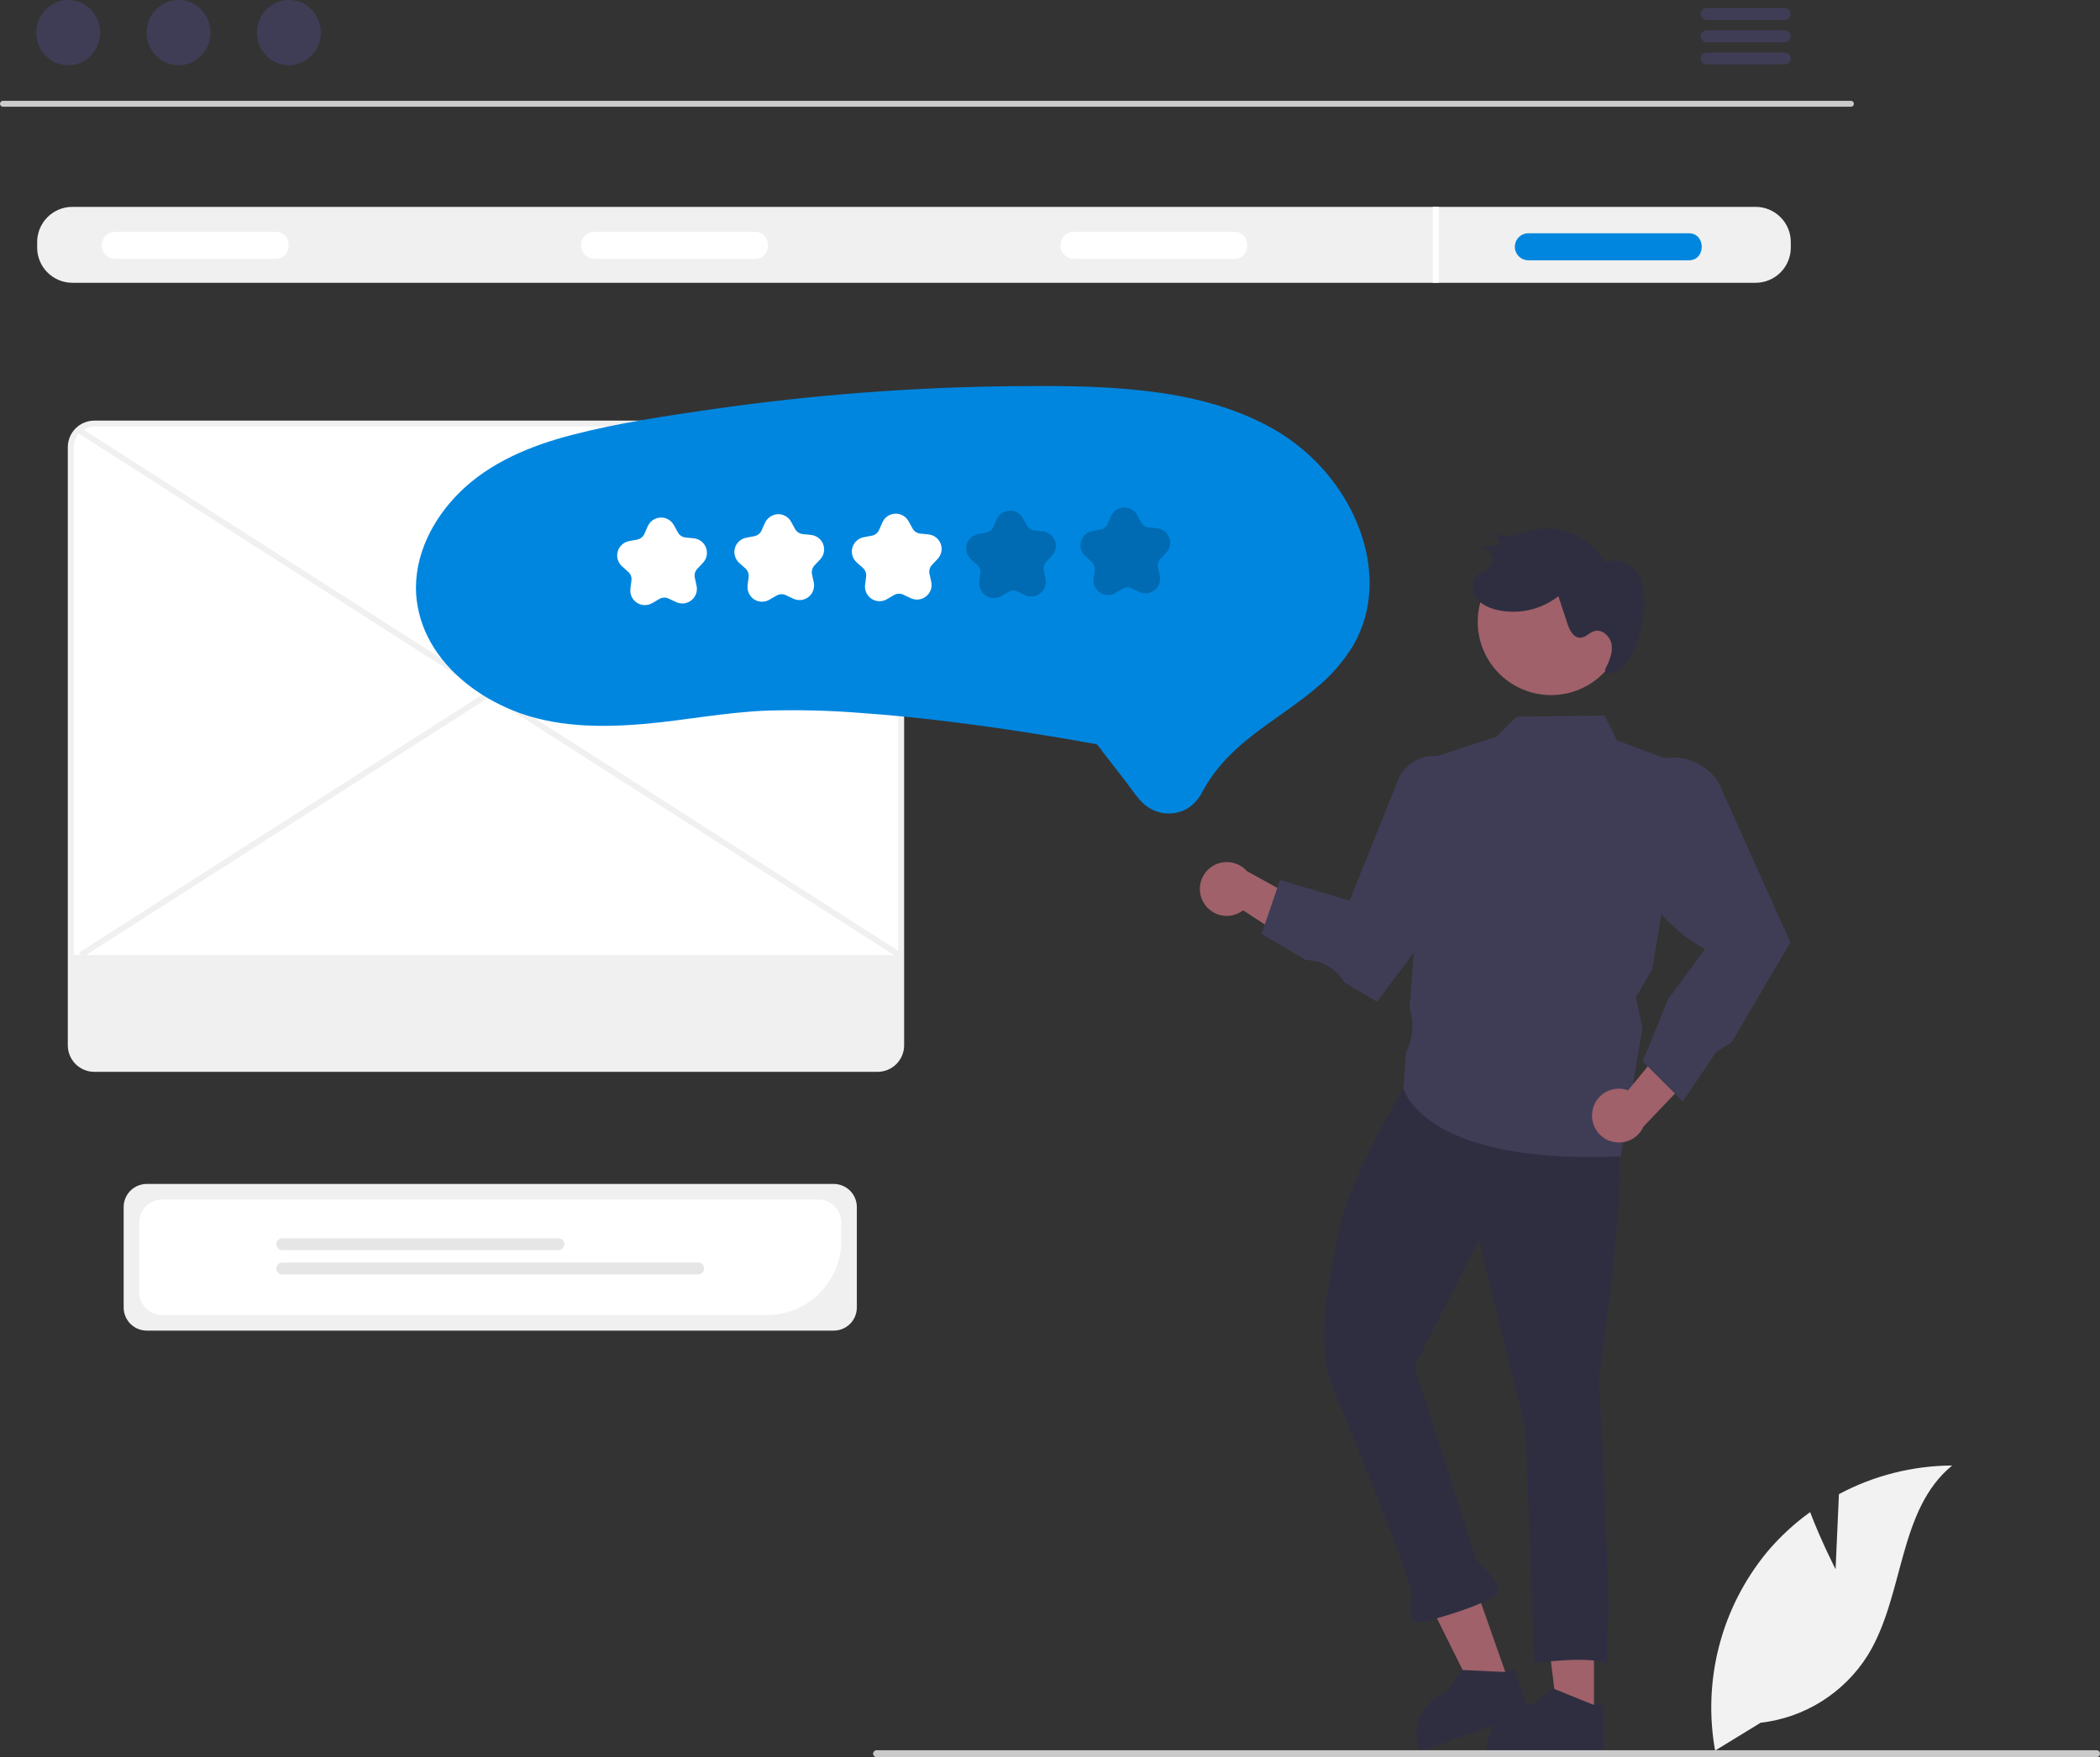 <svg width="423" height="354" viewBox="0 0 423 354" fill="none" xmlns="http://www.w3.org/2000/svg">
<rect x="0" y="0" width="423" height="354" fill="#333333" stroke="none"/>
<g clip-path="url(#clip0_106_75)">
<path d="M372.846 21.504H0.585C0.428 21.501 0.28 21.436 0.171 21.325C0.061 21.213 9.15527e-05 21.063 9.15527e-05 20.907C9.15527e-05 20.751 0.061 20.601 0.171 20.489C0.28 20.378 0.428 20.313 0.585 20.31H372.846C373.002 20.313 373.151 20.378 373.26 20.489C373.369 20.601 373.43 20.751 373.43 20.907C373.43 21.063 373.369 21.213 373.26 21.325C373.151 21.436 373.002 21.501 372.846 21.504Z" fill="#CACACA"/>
<path d="M13.746 13.142C17.298 13.142 20.178 10.2 20.178 6.571C20.178 2.942 17.298 0 13.746 0C10.193 0 7.314 2.942 7.314 6.571C7.314 10.2 10.193 13.142 13.746 13.142Z" fill="#3F3D56"/>
<path d="M35.965 13.142C39.517 13.142 42.397 10.2 42.397 6.571C42.397 2.942 39.517 0 35.965 0C32.413 0 29.533 2.942 29.533 6.571C29.533 10.2 32.413 13.142 35.965 13.142Z" fill="#3F3D56"/>
<path d="M58.185 13.142C61.737 13.142 64.617 10.2 64.617 6.571C64.617 2.942 61.737 0 58.185 0C54.632 0 51.753 2.942 51.753 6.571C51.753 10.2 54.632 13.142 58.185 13.142Z" fill="#3F3D56"/>
<path d="M359.53 1.628H343.747C343.434 1.635 343.136 1.763 342.917 1.986C342.698 2.21 342.575 2.51 342.575 2.823C342.575 3.135 342.698 3.436 342.917 3.659C343.136 3.882 343.434 4.011 343.747 4.017H359.53C359.843 4.011 360.141 3.882 360.36 3.659C360.579 3.436 360.702 3.135 360.702 2.823C360.702 2.51 360.579 2.21 360.36 1.986C360.141 1.763 359.843 1.635 359.53 1.628Z" fill="#3F3D56"/>
<path d="M359.53 6.112H343.747C343.434 6.118 343.136 6.247 342.917 6.47C342.698 6.693 342.575 6.993 342.575 7.306C342.575 7.619 342.698 7.919 342.917 8.142C343.136 8.366 343.434 8.494 343.747 8.5H359.53C359.843 8.494 360.141 8.366 360.36 8.142C360.579 7.919 360.702 7.619 360.702 7.306C360.702 6.993 360.579 6.693 360.36 6.47C360.141 6.247 359.843 6.118 359.53 6.112Z" fill="#3F3D56"/>
<path d="M359.53 10.589H343.747C343.434 10.595 343.136 10.724 342.917 10.947C342.698 11.17 342.575 11.47 342.575 11.783C342.575 12.096 342.698 12.396 342.917 12.619C343.136 12.843 343.434 12.971 343.747 12.977H359.53C359.843 12.971 360.141 12.843 360.36 12.619C360.579 12.396 360.702 12.096 360.702 11.783C360.702 11.47 360.579 11.17 360.36 10.947C360.141 10.724 359.843 10.595 359.53 10.589Z" fill="#3F3D56"/>
<path d="M353.637 41.674H14.57C12.692 41.677 10.892 42.423 9.565 43.75C8.237 45.077 7.49 46.875 7.487 48.751V49.893C7.49 51.769 8.237 53.567 9.565 54.894C10.892 56.221 12.692 56.967 14.57 56.97H353.637C355.514 56.967 357.314 56.221 358.641 54.894C359.969 53.567 360.716 51.769 360.719 49.893V48.751C360.716 46.875 359.969 45.077 358.641 43.75C357.314 42.423 355.514 41.677 353.637 41.674Z" fill="#F0F0F0"/>
<path d="M55.489 52.146H23.213C22.491 52.145 21.799 51.858 21.289 51.347C20.779 50.836 20.492 50.144 20.492 49.423C20.492 48.701 20.779 48.009 21.289 47.498C21.799 46.987 22.491 46.7 23.213 46.699H55.489C59.004 46.65 59.039 52.196 55.489 52.146Z" fill="white"/>
<path d="M152.039 52.146H119.763C119.041 52.145 118.349 51.858 117.839 51.347C117.329 50.836 117.042 50.144 117.042 49.423C117.042 48.701 117.329 48.009 117.839 47.498C118.349 46.987 119.041 46.7 119.763 46.699H152.039C155.553 46.65 155.589 52.196 152.039 52.146Z" fill="white"/>
<path d="M248.589 52.146H216.313C215.591 52.145 214.899 51.858 214.389 51.347C213.879 50.836 213.592 50.144 213.592 49.423C213.592 48.701 213.879 48.009 214.389 47.498C214.899 46.987 215.591 46.7 216.313 46.699H248.589C252.103 46.65 252.139 52.196 248.589 52.146Z" fill="white"/>
<path d="M340.134 52.44H307.859C307.136 52.44 306.443 52.153 305.932 51.642C305.421 51.132 305.134 50.439 305.134 49.717C305.134 48.994 305.421 48.301 305.932 47.791C306.443 47.28 307.136 46.993 307.859 46.993H340.134C343.649 46.944 343.684 52.49 340.134 52.44Z" fill="#0086DF"/>
<path d="M289.778 41.674H288.601V56.97H289.778V41.674Z" fill="white"/>
<path d="M167.94 268.065H29.56C28.327 268.064 27.145 267.573 26.273 266.702C25.401 265.831 24.91 264.65 24.909 263.418V243.165C24.91 241.932 25.401 240.751 26.273 239.88C27.145 239.009 28.327 238.519 29.56 238.517H167.94C169.173 238.519 170.355 239.009 171.227 239.88C172.099 240.751 172.589 241.932 172.591 243.165V263.418C172.589 264.65 172.099 265.831 171.227 266.702C170.355 267.573 169.173 268.064 167.94 268.065Z" fill="#F0F0F0"/>
<path d="M154.495 264.93H32.697C31.464 264.929 30.282 264.439 29.41 263.567C28.538 262.696 28.048 261.515 28.047 260.283V246.302C28.048 245.07 28.538 243.888 29.41 243.017C30.282 242.146 31.464 241.656 32.697 241.654H164.803C166.036 241.656 167.218 242.146 168.09 243.017C168.962 243.888 169.452 245.07 169.454 246.302V249.981C169.449 253.945 167.872 257.744 165.067 260.547C162.263 263.349 158.461 264.926 154.495 264.93Z" fill="white"/>
<path d="M112.482 251.85H56.863C56.545 251.85 56.24 251.724 56.015 251.499C55.79 251.274 55.664 250.97 55.664 250.652C55.664 250.334 55.79 250.029 56.015 249.804C56.24 249.579 56.545 249.453 56.863 249.453H112.482C112.8 249.453 113.105 249.579 113.33 249.804C113.555 250.029 113.681 250.334 113.681 250.652C113.681 250.97 113.555 251.274 113.33 251.499C113.105 251.724 112.8 251.85 112.482 251.85Z" fill="#E6E6E6"/>
<path d="M140.637 256.753H56.863C56.706 256.753 56.549 256.722 56.403 256.662C56.258 256.602 56.125 256.514 56.013 256.403C55.902 256.291 55.813 256.159 55.753 256.013C55.692 255.868 55.661 255.712 55.661 255.554C55.661 255.396 55.692 255.24 55.753 255.095C55.813 254.949 55.902 254.817 56.013 254.706C56.125 254.594 56.258 254.506 56.403 254.446C56.549 254.386 56.706 254.355 56.863 254.355H140.637C140.954 254.356 141.259 254.483 141.483 254.707C141.707 254.932 141.833 255.237 141.833 255.554C141.833 255.871 141.707 256.176 141.483 256.401C141.259 256.625 140.954 256.752 140.637 256.753Z" fill="#E6E6E6"/>
<path d="M176.779 215.345H18.997C17.738 215.343 16.531 214.843 15.64 213.953C14.75 213.064 14.249 211.857 14.248 210.599V90.073C14.249 88.814 14.75 87.608 15.64 86.719C16.531 85.829 17.738 85.329 18.997 85.327H176.779C178.038 85.329 179.245 85.829 180.136 86.719C181.026 87.608 181.527 88.814 181.528 90.073V210.599C181.527 211.857 181.026 213.064 180.136 213.953C179.245 214.843 178.038 215.343 176.779 215.345Z" fill="white"/>
<path d="M176.779 215.933H18.997C17.582 215.931 16.225 215.369 15.225 214.369C14.224 213.369 13.661 212.013 13.659 210.599V90.072C13.661 88.658 14.224 87.303 15.225 86.303C16.225 85.303 17.582 84.74 18.997 84.739H176.779C178.194 84.74 179.551 85.303 180.552 86.303C181.552 87.303 182.115 88.658 182.117 90.072V210.599C182.115 212.013 181.552 213.369 180.552 214.369C179.551 215.369 178.194 215.931 176.779 215.933ZM18.997 85.915C17.894 85.917 16.837 86.355 16.057 87.134C15.277 87.914 14.838 88.97 14.837 90.072V210.599C14.838 211.701 15.277 212.758 16.057 213.537C16.837 214.317 17.894 214.755 18.997 214.756H176.779C177.882 214.755 178.94 214.317 179.72 213.537C180.5 212.758 180.938 211.701 180.939 210.599V90.072C180.938 88.97 180.499 87.914 179.72 87.134C178.94 86.355 177.882 85.917 176.779 85.915L18.997 85.915Z" fill="#F0F0F0"/>
<path d="M14.612 192.4V210.599C14.614 211.761 15.077 212.874 15.898 213.695C16.72 214.517 17.834 214.979 18.997 214.98H176.78C177.942 214.979 179.056 214.517 179.878 213.695C180.7 212.874 181.162 211.761 181.164 210.599V192.4H14.612Z" fill="#F0F0F0"/>
<path d="M16.099 86.095L15.464 87.085L180.846 192.896L181.481 191.905L16.099 86.095Z" fill="#F0F0F0"/>
<path d="M181.313 86.095L15.931 191.905L16.566 192.896L181.948 87.085L181.313 86.095Z" fill="#F0F0F0"/>
<path d="M321.066 345.805L313.772 345.804L310.302 317.689L321.067 317.69L321.066 345.805Z" fill="#A0616A"/>
<path d="M320.872 343.422L313.089 340.263L312.859 340.169L308.562 343.422C306.203 343.422 303.936 344.332 302.232 345.962C300.529 347.592 299.521 349.816 299.419 352.171C299.407 352.3 299.407 352.435 299.407 352.571V352.871H322.926V343.422H320.872Z" fill="#2F2E41"/>
<path d="M303.984 339.021L297.103 341.441L284.491 316.069L294.647 312.5L303.984 339.021Z" fill="#A0616A"/>
<path d="M303.01 336.839L294.619 336.44L294.371 336.427L291.397 340.922C289.173 341.704 287.336 343.314 286.27 345.416C285.205 347.519 284.993 349.952 285.678 352.207C285.71 352.333 285.755 352.46 285.8 352.588L285.9 352.871L308.086 345.07L304.948 336.157L303.01 336.839Z" fill="#2F2E41"/>
<path d="M323.644 224.578C330.317 224.319 322.05 277.461 322.05 277.461C322.05 277.461 324.469 324.118 323.956 326.566C323.443 329.015 323.891 335.618 323.891 335.618C322.584 333.24 309.096 335.035 309.096 335.035L307.261 287.749L297.892 249.861L284.904 275.258L297.352 314.24C297.352 314.24 302.394 318.902 301.858 320.744C301.322 322.586 288.116 326.741 285.69 326.835C283.263 326.929 284.359 323.851 284.241 320.819C284.124 317.788 272.705 289.695 268.689 280.136C264.672 270.577 267.795 257.099 269.845 247.305C271.895 237.511 282.681 219.132 282.681 219.132C296.069 204.041 316.971 224.836 323.644 224.578Z" fill="#2F2E41"/>
<path d="M242.32 181.631C242.685 182.329 243.199 182.939 243.826 183.416C244.453 183.894 245.176 184.229 245.947 184.397C246.717 184.565 247.514 184.562 248.283 184.389C249.052 184.216 249.774 183.876 250.397 183.394L266.444 193.856L266.396 183.906L251.164 175.496C250.284 174.503 249.07 173.868 247.753 173.71C246.435 173.551 245.105 173.882 244.015 174.638C242.925 175.394 242.15 176.524 241.838 177.813C241.525 179.102 241.697 180.46 242.32 181.631Z" fill="#A0616A"/>
<path d="M320.178 233.097C303.629 233.097 294.509 229.787 289.667 226.831C283.745 223.217 282.732 219.405 282.691 219.244L282.68 219.198L283.256 211.95L283.508 211.386C284.67 208.788 284.824 205.851 283.94 203.145L283.922 203.09L283.927 203.032L287.796 152.881L301.49 148.399L305.474 144.399L323.21 144.142L325.681 149.148L339.664 154.409L332.795 195.271L329.501 200.943L330.827 207.122L330.817 207.178L326.497 232.946L326.259 232.957C324.129 233.052 322.102 233.099 320.178 233.097Z" fill="#3F3D56"/>
<path d="M277.365 201.809L270.873 197.963L270.466 197.376C269.64 196.187 268.546 195.209 267.272 194.519C265.999 193.83 264.582 193.448 263.134 193.406L263.058 193.403L254.117 188.15L257.823 177.299L271.841 181.438L281.613 157.173C282.15 155.84 283.046 154.682 284.202 153.828C285.358 152.974 286.728 152.457 288.16 152.335C289.592 152.213 291.031 152.49 292.315 153.135C293.599 153.781 294.678 154.77 295.434 155.992C296.207 157.27 296.608 158.738 296.592 160.231V176.108L296.533 176.187L277.365 201.809Z" fill="#3F3D56"/>
<path d="M320.77 223.764C320.908 222.989 321.216 222.253 321.67 221.61C322.124 220.966 322.714 220.429 323.398 220.038C324.082 219.646 324.843 219.409 325.629 219.344C326.414 219.278 327.205 219.386 327.944 219.658L340.105 204.861L343.049 214.366L331.05 226.961C330.509 228.172 329.543 229.143 328.333 229.689C327.124 230.235 325.756 230.32 324.489 229.926C323.222 229.532 322.143 228.687 321.458 227.551C320.772 226.416 320.527 225.068 320.77 223.764Z" fill="#A0616A"/>
<path d="M338.952 221.894L330.877 213.824L336.017 201.308L343.467 191.143C335.528 187.281 329.57 178.132 325.252 170.559L325.203 170.474L326.278 162.059C326.53 160.09 327.319 158.229 328.559 156.68C329.637 155.332 331.023 154.262 332.599 153.559C334.176 152.856 335.899 152.54 337.623 152.639C339.346 152.737 341.022 153.247 342.508 154.125C343.995 155.003 345.249 156.223 346.167 157.685L360.644 189.847L360.481 190.09L348.836 209.928L345.658 211.987L338.952 221.894Z" fill="#3F3D56"/>
<path d="M327.076 127.272C326.544 131.15 324.493 134.658 321.374 137.026C318.254 139.393 314.322 140.427 310.441 139.899C306.56 139.371 303.047 137.325 300.674 134.211C298.302 131.096 297.263 127.168 297.787 123.289L297.816 123.079C298.428 119.252 300.522 115.818 303.644 113.519C306.767 111.221 310.669 110.241 314.508 110.791C318.347 111.341 321.816 113.377 324.167 116.46C326.517 119.544 327.561 123.426 327.072 127.271L327.076 127.272Z" fill="#A0616A"/>
<path d="M323.315 134.879C324.074 133.338 324.854 131.684 324.64 129.98C324.427 128.276 322.755 126.648 321.113 127.154C320.131 127.457 319.389 128.426 318.362 128.475C316.95 128.544 316.14 126.928 315.701 125.585L313.91 120.116C312.191 121.455 310.198 122.398 308.071 122.878C305.945 123.358 303.74 123.364 301.611 122.893C299.949 122.514 298.27 121.773 297.295 120.375C296.32 118.977 296.326 116.809 297.663 115.752C298.319 115.234 299.192 115.037 299.818 114.484C300.207 114.141 300.475 113.682 300.582 113.175C300.69 112.668 300.631 112.139 300.415 111.668C300.198 111.197 299.836 110.808 299.381 110.559C298.927 110.31 298.404 110.213 297.89 110.284L302.398 109.721L301.055 107.294C301.565 107.641 302.143 107.878 302.75 107.989C303.357 108.1 303.981 108.084 304.582 107.94C305.795 107.722 306.937 107.223 308.123 106.89C310.999 106.156 314.036 106.381 316.773 107.529C319.509 108.677 321.796 110.687 323.285 113.253C324.395 112.883 325.59 112.858 326.714 113.182C327.838 113.506 328.836 114.164 329.577 115.068C330.784 116.599 331.112 118.641 331.159 120.589C331.247 124.43 330.409 128.236 328.715 131.685C328.23 132.78 327.532 133.769 326.663 134.595C326.225 135.004 325.703 135.312 325.133 135.498C324.564 135.685 323.96 135.744 323.365 135.672" fill="#2F2E41"/>
<path d="M83.818 119.683C84.059 123.123 85.073 126.464 86.785 129.458C90.392 135.789 96.578 140.373 103.241 143.097C111.564 146.501 120.843 146.606 129.677 145.847C137.882 145.142 146.003 143.508 154.238 143.171C160.607 142.968 166.982 143.12 173.333 143.626C185.656 144.5 197.928 146.122 210.12 148.088C213.422 148.614 216.718 149.179 220.006 149.783C220.317 149.811 220.624 149.868 220.924 149.954C220.984 149.978 221.08 149.959 221.134 149.994C221.233 150.056 220.733 149.835 221.036 150.086C221.459 150.529 221.836 151.014 222.162 151.534L226.665 157.325C227.956 158.985 229.155 161.003 230.824 162.312C232.001 163.22 233.42 163.76 234.904 163.864C236.387 163.967 237.868 163.629 239.16 162.892C240.509 162.041 241.585 160.819 242.259 159.374C243.295 157.475 244.531 155.693 245.946 154.057C251.303 147.811 258.748 143.97 264.976 138.715C267.992 136.274 270.567 133.333 272.587 130.021C274.31 127.024 275.382 123.697 275.731 120.258C276.477 113.274 274.333 106.152 270.726 100.21C266.802 93.827 261.166 88.671 254.457 85.329C246.92 81.492 238.58 79.623 230.22 78.692C221.345 77.703 212.366 77.706 203.447 77.806C193.437 77.917 183.445 78.357 173.472 79.126C163.485 79.898 153.537 80.996 143.629 82.42C134.122 83.786 124.498 85.209 115.192 87.626C106.97 89.762 98.772 93.099 92.633 99.146C87.174 104.523 83.377 111.88 83.818 119.683Z" fill="#0086DF"/>
<path d="M129.773 121.904C129.367 121.886 128.969 121.784 128.604 121.604C128.239 121.425 127.915 121.172 127.653 120.861C127.39 120.55 127.195 120.188 127.08 119.798C126.964 119.408 126.931 118.999 126.981 118.596L127.193 116.934C127.233 116.615 127.195 116.291 127.083 115.99C126.97 115.689 126.786 115.42 126.546 115.206L125.297 114.09C124.888 113.725 124.589 113.253 124.435 112.727C124.281 112.201 124.276 111.642 124.423 111.114C124.57 110.586 124.861 110.109 125.265 109.738C125.669 109.367 126.168 109.116 126.707 109.014L128.354 108.702C128.67 108.642 128.966 108.506 129.218 108.306C129.469 108.107 129.668 107.849 129.798 107.555L130.474 106.021C130.695 105.519 131.053 105.09 131.506 104.781C131.958 104.471 132.489 104.295 133.037 104.271C133.585 104.248 134.128 104.377 134.606 104.646C135.084 104.915 135.477 105.312 135.741 105.793L136.547 107.261C136.701 107.543 136.922 107.783 137.191 107.961C137.459 108.138 137.766 108.248 138.086 108.28L139.753 108.449C140.299 108.504 140.818 108.711 141.253 109.045C141.687 109.38 142.019 109.83 142.211 110.343C142.403 110.857 142.447 111.414 142.339 111.951C142.231 112.488 141.974 112.985 141.598 113.384L140.45 114.604C140.23 114.837 140.07 115.121 139.984 115.431C139.898 115.74 139.888 116.066 139.956 116.38L140.311 118.018C140.427 118.553 140.39 119.111 140.206 119.627C140.021 120.143 139.696 120.597 139.267 120.938C138.838 121.279 138.322 121.493 137.777 121.557C137.232 121.62 136.681 121.529 136.185 121.296L134.668 120.582C134.378 120.444 134.058 120.38 133.737 120.393C133.415 120.407 133.102 120.499 132.824 120.661L131.376 121.504C130.891 121.788 130.335 121.927 129.773 121.904Z" fill="white"/>
<path d="M153.378 121.219C152.631 121.185 151.923 120.869 151.398 120.336C151.081 120 150.845 119.597 150.706 119.156C150.568 118.716 150.532 118.249 150.601 117.793L150.795 116.268C150.836 115.943 150.798 115.613 150.683 115.307C150.569 115 150.381 114.726 150.137 114.508L148.978 113.473C148.636 113.182 148.364 112.818 148.181 112.408C147.998 111.998 147.908 111.552 147.919 111.103C147.944 110.438 148.195 109.802 148.63 109.298C149.065 108.794 149.658 108.452 150.312 108.329L151.94 108.02C152.262 107.959 152.564 107.821 152.82 107.617C153.077 107.413 153.28 107.15 153.412 106.85L154.018 105.474C154.235 104.951 154.592 104.499 155.05 104.166C155.507 103.833 156.048 103.633 156.612 103.588C157.165 103.556 157.716 103.683 158.2 103.952C158.684 104.221 159.081 104.622 159.346 105.108L160.142 106.559C160.3 106.846 160.525 107.091 160.799 107.272C161.072 107.453 161.385 107.565 161.712 107.598L163.257 107.754C163.705 107.789 164.14 107.923 164.529 108.147C164.919 108.372 165.253 108.68 165.508 109.05C165.879 109.603 166.05 110.265 165.994 110.928C165.939 111.591 165.66 112.215 165.203 112.699L164.068 113.905C163.844 114.143 163.681 114.432 163.594 114.747C163.506 115.062 163.496 115.394 163.565 115.714L163.892 117.226C163.997 117.663 164.004 118.117 163.912 118.556C163.819 118.996 163.631 119.409 163.359 119.767C162.949 120.292 162.372 120.662 161.723 120.816C161.074 120.969 160.392 120.897 159.789 120.611L158.289 119.904C157.993 119.765 157.668 119.7 157.341 119.714C157.014 119.728 156.695 119.821 156.413 119.986L154.981 120.819C154.496 121.103 153.94 121.242 153.378 121.219Z" fill="white"/>
<path d="M177.044 121.12C176.638 121.101 176.24 120.999 175.875 120.82C175.51 120.64 175.186 120.387 174.924 120.076C174.661 119.765 174.466 119.403 174.351 119.014C174.235 118.624 174.202 118.214 174.252 117.811L174.464 116.149C174.504 115.83 174.466 115.506 174.354 115.205C174.241 114.904 174.057 114.635 173.817 114.421L172.568 113.306C172.159 112.941 171.86 112.468 171.706 111.942C171.551 111.416 171.547 110.858 171.694 110.33C171.841 109.801 172.132 109.325 172.536 108.954C172.94 108.583 173.439 108.332 173.978 108.229L175.625 107.917C175.941 107.857 176.237 107.721 176.489 107.522C176.74 107.322 176.939 107.064 177.069 106.77L177.745 105.236C177.966 104.735 178.324 104.305 178.776 103.996C179.229 103.687 179.76 103.51 180.308 103.487C180.856 103.463 181.399 103.593 181.877 103.862C182.355 104.13 182.748 104.528 183.012 105.008L183.818 106.476C183.972 106.758 184.193 106.998 184.461 107.176C184.73 107.354 185.037 107.463 185.357 107.496L187.024 107.664C187.57 107.719 188.089 107.926 188.524 108.261C188.958 108.595 189.29 109.045 189.482 109.558C189.674 110.072 189.718 110.629 189.61 111.166C189.502 111.704 189.245 112.2 188.869 112.599L187.721 113.819C187.501 114.053 187.34 114.337 187.254 114.646C187.168 114.956 187.159 115.281 187.227 115.595L187.582 117.233C187.698 117.769 187.661 118.326 187.477 118.842C187.292 119.358 186.967 119.812 186.538 120.153C186.109 120.494 185.592 120.709 185.048 120.772C184.503 120.835 183.952 120.745 183.456 120.511L181.939 119.797C181.649 119.66 181.329 119.595 181.008 119.609C180.686 119.622 180.373 119.714 180.095 119.876L178.647 120.719C178.162 121.003 177.606 121.142 177.044 121.12Z" fill="white"/>
<path opacity="0.2" d="M200.064 120.495C199.657 120.477 199.259 120.375 198.894 120.195C198.529 120.016 198.205 119.762 197.943 119.452C197.681 119.141 197.486 118.779 197.37 118.389C197.255 117.999 197.221 117.59 197.272 117.186L197.483 115.524C197.523 115.206 197.486 114.882 197.373 114.581C197.26 114.28 197.076 114.011 196.837 113.797L195.588 112.681C195.179 112.316 194.88 111.844 194.725 111.318C194.571 110.792 194.567 110.233 194.714 109.705C194.86 109.177 195.152 108.7 195.556 108.329C195.959 107.958 196.459 107.707 196.998 107.605L198.644 107.292C198.96 107.233 199.257 107.097 199.508 106.897C199.76 106.697 199.959 106.439 200.089 106.146L200.764 104.612C200.986 104.11 201.343 103.681 201.796 103.371C202.249 103.062 202.779 102.886 203.327 102.862C203.875 102.838 204.419 102.968 204.897 103.237C205.374 103.506 205.768 103.903 206.032 104.383L206.837 105.852C206.992 106.134 207.213 106.374 207.481 106.552C207.749 106.729 208.056 106.839 208.377 106.871L210.044 107.04C210.589 107.095 211.109 107.301 211.543 107.636C211.977 107.971 212.309 108.421 212.501 108.934C212.693 109.447 212.738 110.004 212.629 110.542C212.521 111.079 212.265 111.575 211.889 111.975L210.74 113.195C210.52 113.428 210.36 113.712 210.274 114.022C210.188 114.331 210.179 114.657 210.247 114.971L210.601 116.609C210.717 117.144 210.681 117.702 210.496 118.218C210.312 118.734 209.987 119.188 209.557 119.529C209.128 119.87 208.612 120.084 208.067 120.147C207.522 120.211 206.971 120.12 206.475 119.887L204.959 119.173C204.668 119.035 204.348 118.97 204.027 118.984C203.706 118.998 203.393 119.09 203.115 119.252L201.666 120.095C201.181 120.378 200.625 120.517 200.064 120.495Z" fill="black"/>
<path opacity="0.2" d="M223.083 119.871C222.677 119.853 222.279 119.751 221.914 119.571C221.549 119.392 221.225 119.138 220.962 118.827C220.7 118.517 220.505 118.155 220.39 117.765C220.274 117.375 220.241 116.966 220.291 116.562L220.502 114.9C220.543 114.582 220.505 114.258 220.392 113.957C220.28 113.656 220.096 113.387 219.856 113.173L218.607 112.057C218.198 111.692 217.899 111.22 217.745 110.694C217.59 110.168 217.586 109.609 217.733 109.081C217.88 108.553 218.171 108.076 218.575 107.705C218.979 107.334 219.478 107.083 220.017 106.981L221.664 106.668C221.979 106.608 222.276 106.473 222.527 106.273C222.779 106.073 222.978 105.815 223.108 105.522L223.784 103.988C224.005 103.486 224.362 103.057 224.815 102.747C225.268 102.438 225.798 102.262 226.346 102.238C226.894 102.214 227.438 102.344 227.916 102.613C228.394 102.882 228.787 103.279 229.051 103.759L229.857 105.228C230.011 105.51 230.232 105.75 230.5 105.928C230.768 106.105 231.076 106.215 231.396 106.247L233.063 106.416C233.609 106.471 234.128 106.677 234.562 107.012C234.997 107.347 235.329 107.797 235.521 108.31C235.713 108.823 235.757 109.38 235.649 109.918C235.54 110.455 235.284 110.951 234.908 111.351L233.76 112.571C233.539 112.804 233.379 113.088 233.293 113.398C233.207 113.707 233.198 114.033 233.266 114.347L233.62 115.985C233.736 116.52 233.7 117.078 233.516 117.594C233.331 118.11 233.006 118.564 232.577 118.905C232.147 119.246 231.631 119.46 231.087 119.523C230.542 119.587 229.99 119.496 229.494 119.263L227.978 118.549C227.688 118.411 227.368 118.346 227.046 118.36C226.725 118.374 226.412 118.466 226.134 118.628L224.686 119.471C224.201 119.754 223.645 119.893 223.083 119.871Z" fill="black"/>
<path d="M369.74 316.142L370.414 301.011C377.434 297.261 385.264 295.281 393.223 295.241C382.268 304.192 383.637 321.445 376.21 333.481C373.865 337.218 370.708 340.379 366.974 342.73C363.24 345.082 359.025 346.563 354.64 347.065L345.472 352.674C344.214 345.666 344.491 338.469 346.285 331.578C348.078 324.688 351.346 318.267 355.861 312.76C358.425 309.696 361.365 306.966 364.611 304.635C366.807 310.421 369.74 316.142 369.74 316.142Z" fill="#F2F2F2"/>
<path d="M422.299 354H176.578C176.392 354 176.214 353.926 176.083 353.795C175.951 353.664 175.877 353.485 175.877 353.3C175.877 353.114 175.951 352.936 176.083 352.804C176.214 352.673 176.392 352.599 176.578 352.599H422.299C422.485 352.599 422.663 352.673 422.795 352.804C422.926 352.936 423 353.114 423 353.3C423 353.485 422.926 353.664 422.795 353.795C422.663 353.926 422.485 354 422.299 354Z" fill="#CACACA"/>
</g>
<defs>
<clipPath id="clip0_106_75">
<rect width="423" height="354" fill="white"/>
</clipPath>
</defs>
</svg>
